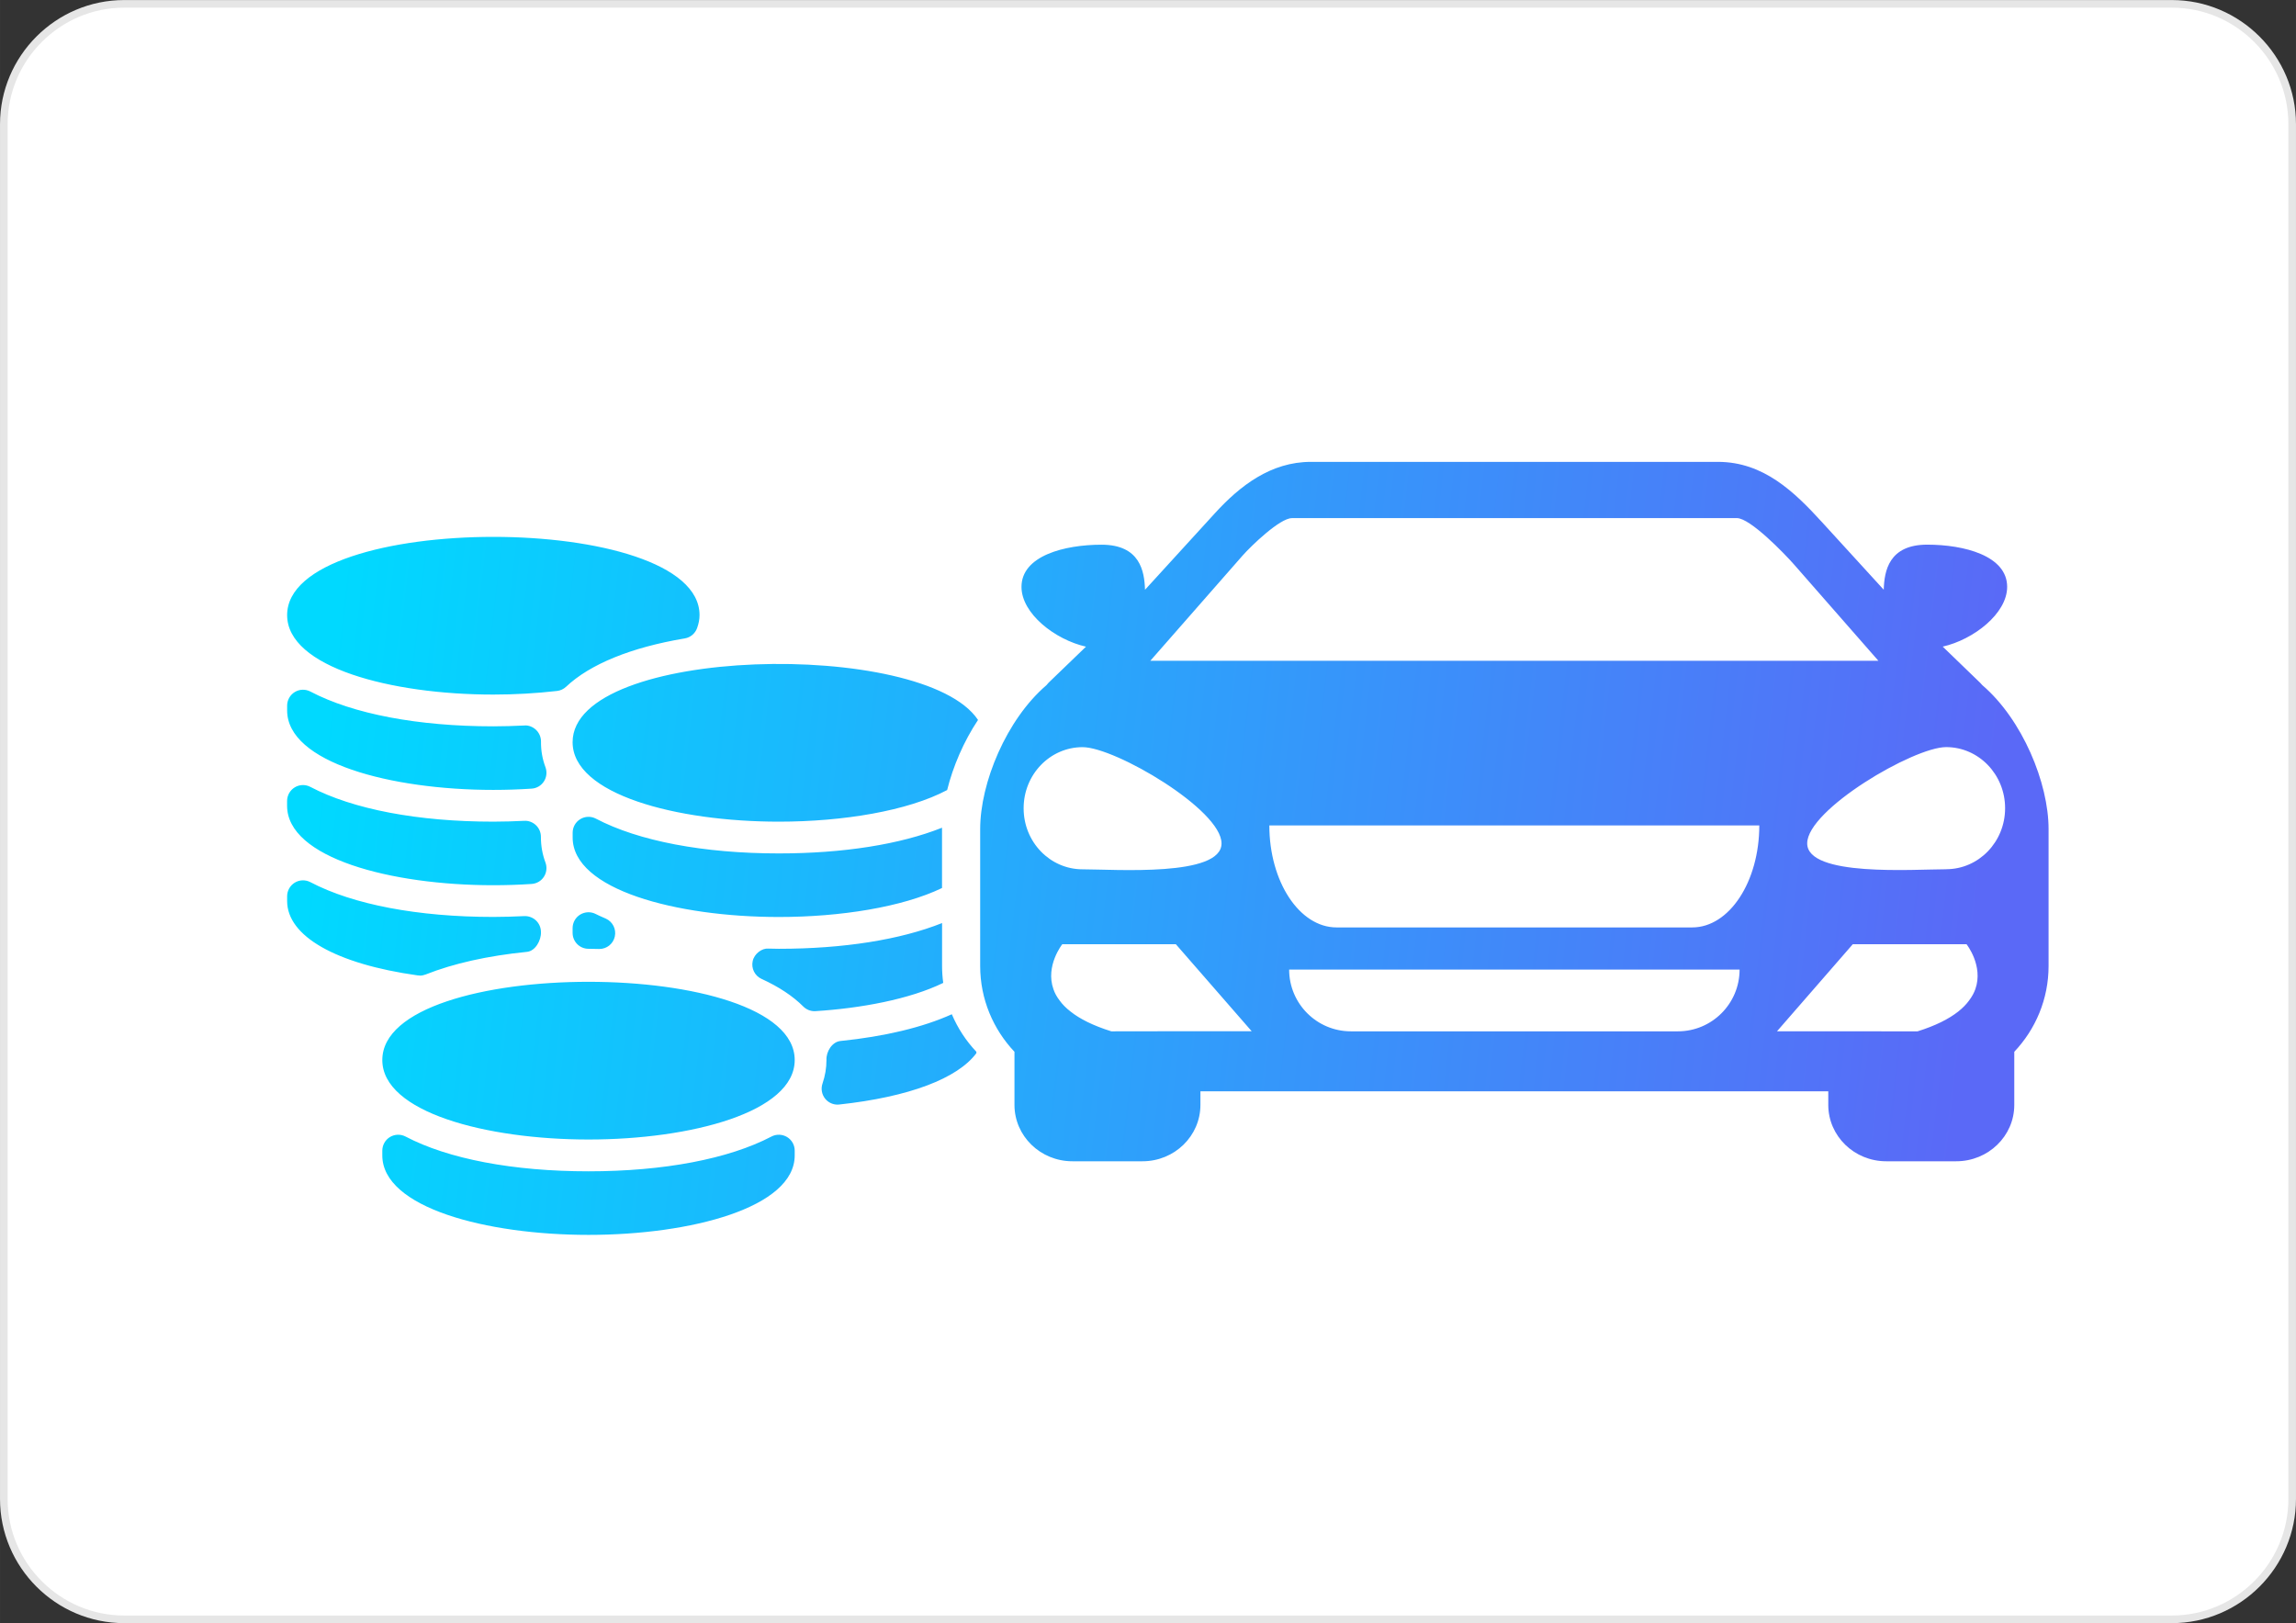 <?xml version="1.0" encoding="UTF-8"?>
<!DOCTYPE svg PUBLIC "-//W3C//DTD SVG 1.1//EN" "http://www.w3.org/Graphics/SVG/1.1/DTD/svg11.dtd">
<!-- Creator: CorelDRAW 2019 -->
<svg xmlns="http://www.w3.org/2000/svg" xml:space="preserve" width="60.172mm" height="42.533mm" version="1.1" style="shape-rendering:geometricPrecision; text-rendering:geometricPrecision; image-rendering:optimizeQuality; fill-rule:evenodd; clip-rule:evenodd"
viewBox="0 0 470.67 332.7"
 xmlns:xlink="http://www.w3.org/1999/xlink"
 xmlns:xodm="http://www.corel.com/coreldraw/odm/2003">
 <rect x="0" y="0" width="470.67" height="332.7" fill="#333333" stroke="none"/>
 <defs>
  <style type="text/css">
   <![CDATA[
    .str0 {stroke:white;stroke-width:5.52;stroke-miterlimit:22.926}
    .str1 {stroke:#E6E6E6;stroke-width:1.56;stroke-miterlimit:22.926}
    .fil5 {fill:none}
    .fil0 {fill:white}
    .fil1 {fill:#34DAEA;fill-rule:nonzero}
    .fil4 {fill:#5A69F7;fill-rule:nonzero}
    .fil2 {fill:url(#id1);fill-rule:nonzero}
    .fil6 {fill:url(#id2);fill-rule:nonzero}
    .fil3 {fill:url(#id3);fill-rule:nonzero}
   ]]>
  </style>
    <clipPath id="id0">
     <path d="M25.45 331.92l419.77 0c13.57,0 24.67,-11.1 24.67,-24.67l0 -281.79c0,-13.57 -11.1,-24.67 -24.67,-24.67l-419.77 0c-13.57,0 -24.67,11.1 -24.67,24.67l0 281.79c0,13.57 11.1,24.67 24.67,24.67z"/>
    </clipPath>
  <linearGradient id="id1" gradientUnits="userSpaceOnUse" x1="639.61" y1="-78.01" x2="906.61" y2="175.91">
   <stop offset="0" style="stop-opacity:1; stop-color:#905EF2"/>
   <stop offset="1" style="stop-opacity:1; stop-color:#4859F7"/>
  </linearGradient>
  <linearGradient id="id2" gradientUnits="userSpaceOnUse" x1="65.62" y1="154.02" x2="405.44" y2="192.58">
   <stop offset="0" style="stop-opacity:1; stop-color:#00D9FF"/>
   <stop offset="1" style="stop-opacity:1; stop-color:#5A69F7"/>
  </linearGradient>
  <linearGradient id="id3" gradientUnits="userSpaceOnUse" x1="-107.12" y1="567.97" x2="359.72" y2="431.34">
   <stop offset="0" style="stop-opacity:1; stop-color:#00D9FF"/>
   <stop offset="0.42" style="stop-opacity:1; stop-color:#1B75FD"/>
   <stop offset="1" style="stop-opacity:1; stop-color:#B357EF"/>
  </linearGradient>
 </defs>
 <g id="Слой_x0020_1">
  <g id="_837435360">
   <path class="fil0" d="M25.45 331.92l419.77 0c13.57,0 24.67,-11.1 24.67,-24.67l0 -281.79c0,-13.57 -11.1,-24.67 -24.67,-24.67l-419.77 0c-13.57,0 -24.67,11.1 -24.67,24.67l0 281.79c0,13.57 11.1,24.67 24.67,24.67z"/>
   <g style="clip-path:url(#id0)">
    <g>
     <path id="1" class="fil1" d="M462.49 827.79c-1.63,31.12 121.97,-191.05 132.62,-214.32 41.03,-89.65 114.45,-360.63 109.94,-423.26l-195.71 126.83c-233.23,145.94 -37.58,334.27 -46.86,510.74z"/>
     <path class="fil2" d="M999.65 101.25l-447.08 2.51c-6.61,0.04 -12,-5.29 -12.04,-11.91l-0.45 -79.98c-0.01,-1.6 0.76,-3.12 2.09,-4 27.5,-18.26 64.57,-21.54 97.62,-14.82 39.96,8.12 76.22,28.32 113.5,44.85 37.28,16.52 78.21,29.72 118.36,22.6 37.89,-6.71 70.09,-30.52 104.27,-48.2 9.12,-4.72 18.83,-8.98 28.79,-12.36 3.1,-1.05 6.34,1.22 6.36,4.5l0.48 84.77c0.04,6.61 -5.29,12.01 -11.91,12.04z"/>
     <path class="fil3" d="M257.33 417.94l-273.46 0c-40.93,0 -74.12,33.18 -74.12,74.12 0,40.93 33.18,74.12 74.12,74.12l273.46 0c40.93,0 74.12,-33.19 74.12,-74.12 0,-40.93 -33.19,-74.12 -74.12,-74.12z"/>
     <path class="fil4 str0" d="M-2759.62 -899.54c-127.22,-79.3 1089.45,45.15 1210.54,67.24 466.59,85.11 1483.4,250.65 1717.99,440.94l-785.1 713.77c-1217.96,517.89 -1421.84,-772.48 -2143.43,-1221.96z"/>
    </g>
   </g>
   <path class="fil5 str1" d="M25.45 331.92l419.77 0c13.57,0 24.67,-11.1 24.67,-24.67l0 -281.79c0,-13.57 -11.1,-24.67 -24.67,-24.67l-419.77 0c-13.57,0 -24.67,11.1 -24.67,24.67l0 281.79c0,13.57 11.1,24.67 24.67,24.67z"/>
   <path class="fil6" d="M406.37 140.44c-0.15,-0.17 -0.28,-0.33 -0.46,-0.5l-7.66 -7.4c6.35,-1.44 13.21,-6.79 13.21,-12.25 0,-6.39 -8.84,-8.65 -16.39,-8.65 -7.88,0 -8.8,5.42 -8.91,9.24l-12.6 -13.79c-5.71,-6.25 -12.02,-12.42 -21.41,-12.42l-83.42 0c-8.21,0 -14.54,4.9 -19.67,10.52l-14.34 15.7c-0.11,-3.82 -1.03,-9.24 -8.91,-9.24 -7.57,0 -16.41,2.25 -16.41,8.65 0,5.46 6.85,10.81 13.22,12.25l-7.68 7.4c-0.17,0.17 -0.28,0.33 -0.43,0.5 -8.21,7.03 -13.58,20.04 -13.58,29.48l0 28.07c0,6.81 2.68,12.98 7.03,17.59l0 10.89c0,6.37 5.32,11.55 11.87,11.55l14.38 0c6.55,0 11.87,-5.17 11.87,-11.55l0 -2.79 128.71 0 0 2.79c0,6.37 5.32,11.55 11.87,11.55l14.36 0c6.57,0 11.9,-5.17 11.9,-11.55l0 -10.89c4.35,-4.6 7.03,-10.78 7.03,-17.59l0 -28.07c0,-9.45 -5.37,-22.45 -13.57,-29.48zm-288.99 11.69c0,10.69 21.27,16.29 42.27,16.29 13.17,0 26.44,-2.2 34.51,-6.48 1.21,-4.87 3.4,-9.97 6.33,-14.37 -11.1,-16.69 -83.11,-15.18 -83.11,4.56zm75.73 17.53c-8.58,3.42 -20.24,5.27 -33.45,5.27 -15.43,0 -28.75,-2.53 -37.51,-7.13 -1.01,-0.53 -2.22,-0.49 -3.19,0.1 -0.98,0.59 -1.57,1.65 -1.57,2.79l0 0.98c0,10.69 21.27,16.29 42.27,16.29 12.61,0 25.31,-2.02 33.45,-5.94l0 -12.09 0 -0.27zm-114.74 47.62c0,10.69 21.27,16.29 42.27,16.29 21.01,0 42.27,-5.6 42.27,-16.29 0,-21.38 -84.54,-21.38 -84.54,0zm79.78 15.68c-8.76,4.59 -22.08,7.13 -37.51,7.13 -15.43,0 -28.75,-2.53 -37.51,-7.13 -1.01,-0.53 -2.22,-0.48 -3.19,0.1 -0.97,0.59 -1.57,1.65 -1.57,2.79l0 0.98c0,10.69 21.27,16.29 42.27,16.29 21.01,0 42.27,-5.6 42.27,-16.29l0 -0.98c0,-1.14 -0.59,-2.2 -1.57,-2.79 -0.97,-0.58 -2.18,-0.63 -3.19,-0.1zm-57.02 -90.59c4.39,0 8.78,-0.25 13.05,-0.74 0.7,-0.08 1.35,-0.38 1.86,-0.86 4.92,-4.64 13.34,-8.07 24.33,-9.91 1.16,-0.19 2.13,-1 2.53,-2.12 0.34,-0.94 0.5,-1.81 0.5,-2.66 0,-21.38 -84.54,-21.38 -84.54,0 0,10.69 21.27,16.29 42.27,16.29zm0 19.54c2.69,0 5.32,-0.09 7.86,-0.26 1.03,-0.07 1.96,-0.62 2.51,-1.48 0.56,-0.86 0.67,-1.94 0.32,-2.9 -0.63,-1.7 -0.94,-3.38 -0.92,-5.3 0,-0.89 -0.37,-1.74 -1.01,-2.36 -0.64,-0.61 -1.55,-0.99 -2.4,-0.9 -2.12,0.1 -4.25,0.17 -6.36,0.17 -15.43,0 -28.75,-2.53 -37.51,-7.13 -1.01,-0.53 -2.22,-0.49 -3.19,0.1 -0.97,0.59 -1.57,1.65 -1.57,2.79l0 0.98c0,10.69 21.27,16.29 42.27,16.29zm0 19.54c2.69,0 5.32,-0.09 7.86,-0.26 1.03,-0.07 1.96,-0.62 2.51,-1.48 0.56,-0.86 0.67,-1.94 0.32,-2.9 -0.63,-1.7 -0.94,-3.38 -0.94,-5.3 0,-0.89 -0.36,-1.74 -1.01,-2.36 -0.64,-0.61 -1.53,-0.96 -2.4,-0.9 -2.12,0.1 -4.24,0.17 -6.35,0.17 -15.43,0 -28.75,-2.53 -37.51,-7.13 -1.01,-0.53 -2.22,-0.49 -3.19,0.1 -0.97,0.59 -1.57,1.65 -1.57,2.79l0 0.98c0,10.69 21.27,16.29 42.27,16.29zm93.98 26.45c-5.93,2.68 -13.76,4.56 -22.83,5.48 -1.71,0.18 -2.94,2.18 -2.86,3.9 0,1.65 -0.27,3.23 -0.81,4.82 -0.36,1.05 -0.16,2.22 0.53,3.09 0.62,0.78 1.56,1.23 2.54,1.23 0.11,0 0.23,-0.01 0.35,-0.02 14.34,-1.55 24.26,-5.34 28.12,-10.52l0 -0.29c-2.11,-2.23 -3.82,-4.83 -5.03,-7.69zm-74.47 -13.42l2.16 0.04c0.02,0 0.04,0 0.06,0 1.52,0 2.84,-1.05 3.17,-2.54 0.34,-1.51 -0.42,-3.04 -1.83,-3.68l-0.7 -0.31c-0.46,-0.2 -0.93,-0.41 -1.36,-0.63 -1.01,-0.53 -2.21,-0.48 -3.19,0.1 -0.97,0.59 -1.57,1.64 -1.57,2.78l0 0.98c0,1.8 1.45,3.26 3.25,3.26zm72.47 -5.27c-8.58,3.42 -20.24,5.27 -33.45,5.27l-2.15 -0.04c-1.31,-0.11 -2.88,1.04 -3.21,2.55 -0.34,1.5 0.43,3.04 1.83,3.67 3.52,1.6 6.4,3.51 8.55,5.66 0.61,0.61 1.44,0.95 2.3,0.95 0.07,0 0.14,-0 0.21,-0.01 9.18,-0.58 19.24,-2.41 26.17,-5.79 -0.16,-1.14 -0.24,-2.3 -0.24,-3.48l0 -8.8zm-107.06 10.77c0.41,0 0.81,-0.08 1.2,-0.23 5.73,-2.27 12.71,-3.83 20.77,-4.64 1.72,-0.17 2.94,-2.34 2.87,-4.07 0,-0.89 -0.36,-1.74 -1.01,-2.36 -0.64,-0.61 -1.53,-0.94 -2.4,-0.9 -2.12,0.1 -4.24,0.17 -6.35,0.17 -15.43,0 -28.75,-2.53 -37.51,-7.13 -1.01,-0.53 -2.22,-0.49 -3.19,0.1 -0.97,0.59 -1.57,1.65 -1.57,2.79l0 0.98c0,7.2 10,12.9 26.74,15.24 0.15,0.02 0.3,0.03 0.45,0.03zm178.77 -93.78l91.24 0c2.72,0 9.75,7.27 11.73,9.53l17.28 19.72 -149.26 0 18.89 -21.54c1.79,-2.04 7.69,-7.7 10.12,-7.7zm-54.98 59.47c0,-6.92 5.41,-12.52 12.09,-12.52 6.68,0 28.48,12.81 28.48,19.73 0,6.9 -21.8,5.31 -28.48,5.31 -6.68,0 -12.09,-5.59 -12.09,-12.51zm36.25 45.71l-4.61 0 -13.66 0.02c-3.77,-1.18 -6.46,-2.55 -8.34,-4.04 -0.96,-0.74 -1.7,-1.5 -2.27,-2.29 -0.59,-0.77 -1.01,-1.55 -1.26,-2.31 -1.7,-4.8 1.81,-9.21 1.81,-9.21l23.29 0 15.54 17.83 -10.5 0zm97.87 0.02l-67.03 0c-6.98,0 -12.66,-5.67 -12.66,-12.66l92.34 0c0,6.99 -5.67,12.66 -12.65,12.66zm2.94 -21.3l-72.92 0c-7.59,0 -13.77,-9.37 -13.77,-20.91l100.44 0c0,11.55 -6.16,20.91 -13.75,20.91zm58.04 12.65c-0.27,0.77 -0.7,1.55 -1.27,2.31 -0.57,0.79 -1.31,1.55 -2.27,2.31 -1.88,1.47 -4.56,2.86 -8.33,4.04l-13.67 -0.02 -15.12 0 15.54 -17.85 23.31 0c0,0 3.51,4.41 1.81,9.21zm-5.99 -24.57c-6.68,0 -28.48,1.59 -28.48,-5.31 0,-6.92 21.8,-19.73 28.48,-19.73 6.68,0 12.09,5.61 12.09,12.52 0,6.92 -5.41,12.51 -12.09,12.51z"/>
  </g>
 </g>
</svg>
